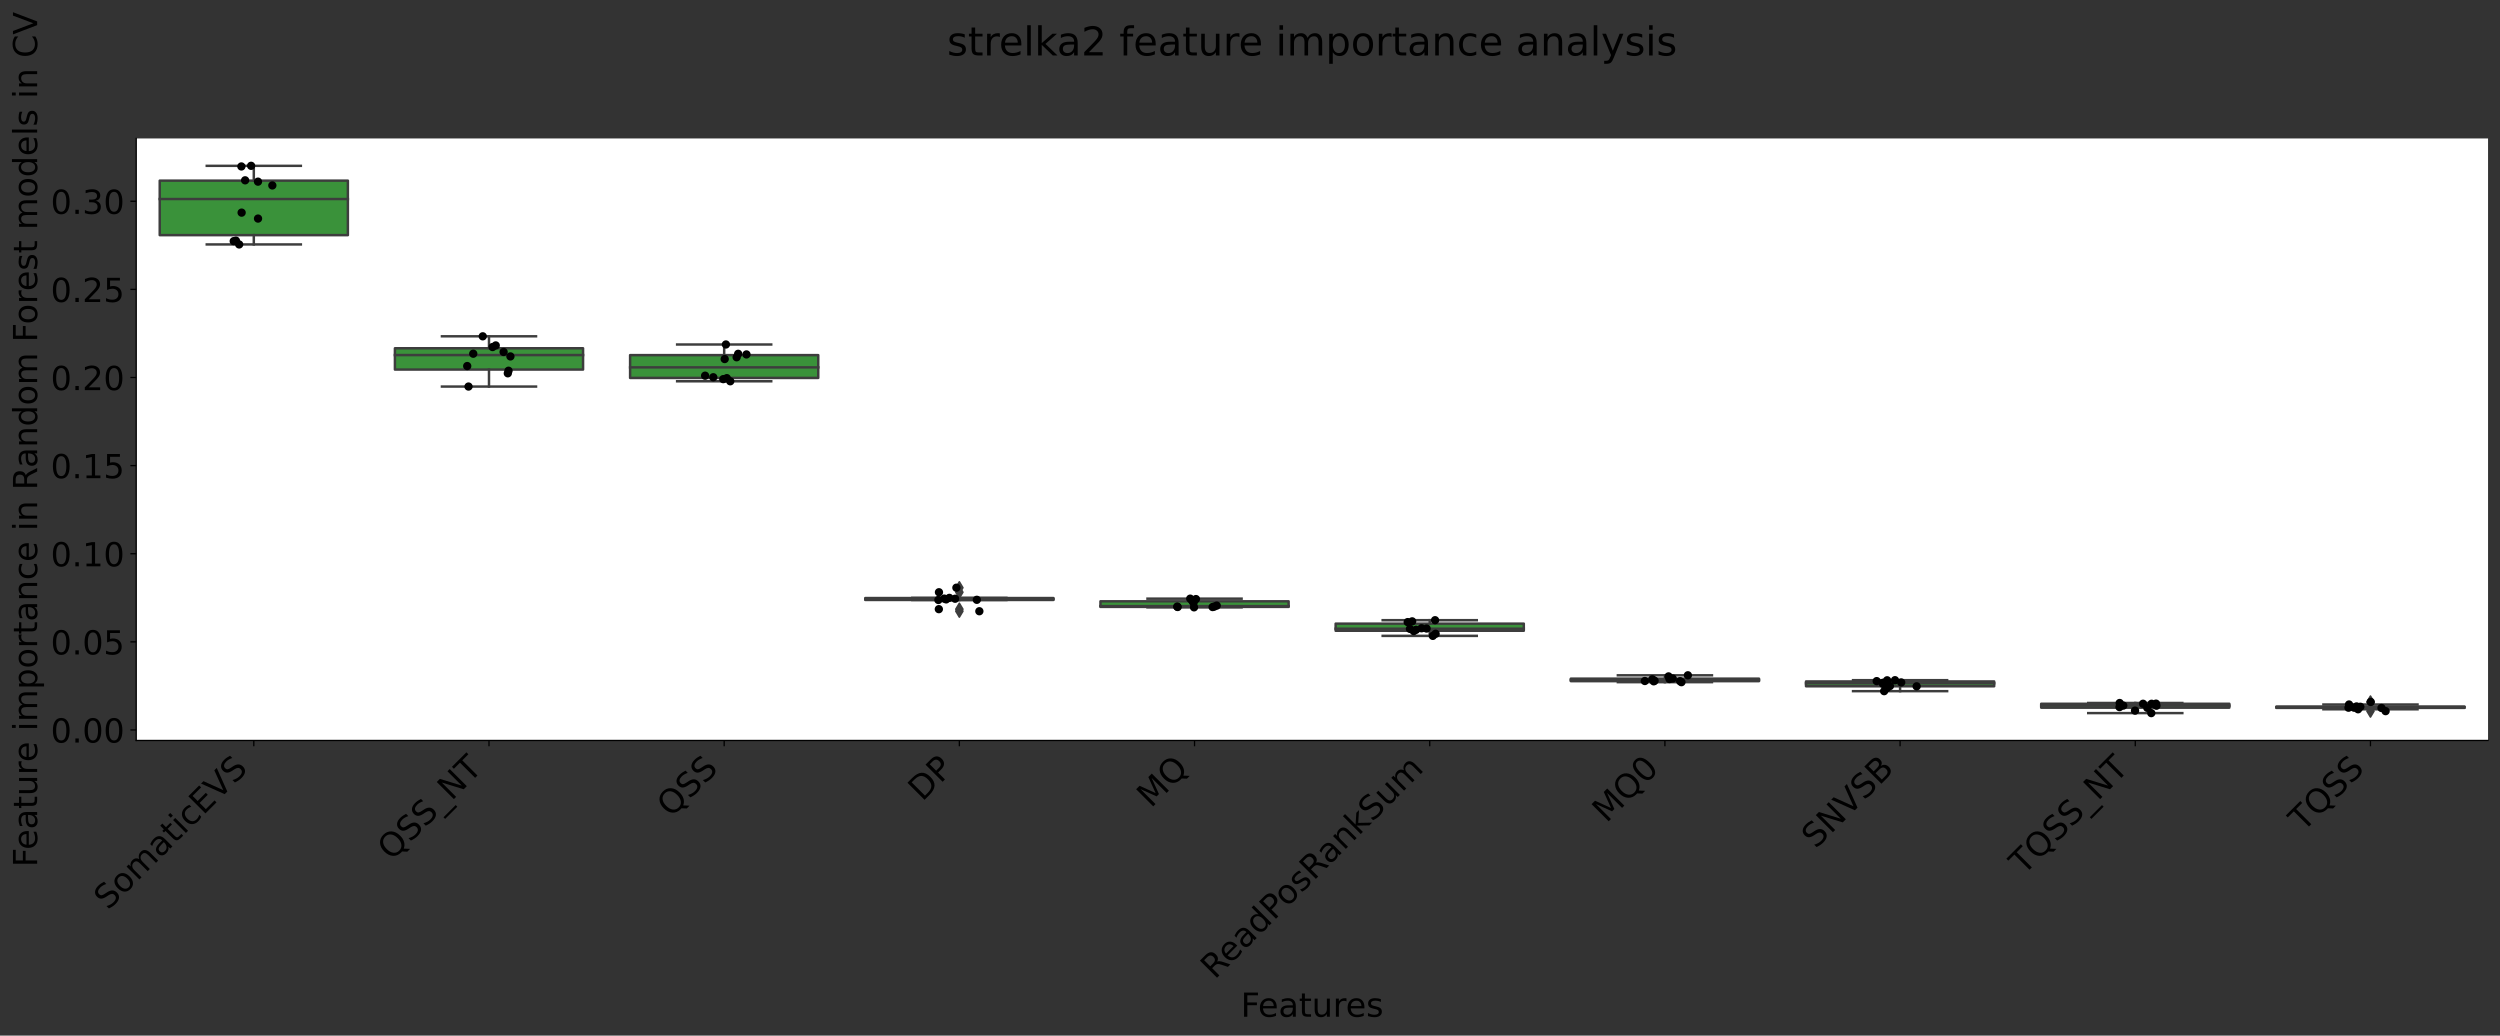 <?xml version="1.0" encoding="utf-8" standalone="no"?>
<!DOCTYPE svg PUBLIC "-//W3C//DTD SVG 1.1//EN"
  "http://www.w3.org/Graphics/SVG/1.1/DTD/svg11.dtd">
<!-- Created with matplotlib (https://matplotlib.org/) -->
<svg height="624.095pt" version="1.1" viewBox="0 0 1506.588 624.095" width="1506.588pt" xmlns="http://www.w3.org/2000/svg" xmlns:xlink="http://www.w3.org/1999/xlink">
 <rect x="0" y="0" width="1506.588" height="624.095" fill="#333333" stroke="none"/>
 <defs>
  <style type="text/css">*{stroke-linecap:butt;stroke-linejoin:round;}</style>
 </defs>
 <g id="figure_1">
  <g id="patch_1">
   <path d="M 0 624.095 
L 1506.588 624.095 
L 1506.588 0 
L 0 0 
z
" style="fill:none;"/>
  </g>
  <g id="axes_1">
   <g id="patch_2">
    <path d="M 82.088 446.238 
L 1499.388 446.238 
L 1499.388 83.438 
L 82.088 83.438 
z
" style="fill:#ffffff;"/>
   </g>
   <g id="patch_3">
    <path clip-path="url(#p04a1be89e4)" d="M 96.26 141.704 
L 209.644 141.704 
L 209.644 108.866 
L 96.26 108.866 
L 96.26 141.704 
z
" style="fill:#3a923a;stroke:#3d3d3d;stroke-linejoin:miter;stroke-width:1.5;"/>
   </g>
   <g id="patch_4">
    <path clip-path="url(#p04a1be89e4)" d="M 237.99 222.714 
L 351.375 222.714 
L 351.375 209.881 
L 237.99 209.881 
L 237.99 222.714 
z
" style="fill:#3a923a;stroke:#3d3d3d;stroke-linejoin:miter;stroke-width:1.5;"/>
   </g>
   <g id="patch_5">
    <path clip-path="url(#p04a1be89e4)" d="M 379.721 227.751 
L 493.104 227.751 
L 493.104 214.018 
L 379.721 214.018 
L 379.721 227.751 
z
" style="fill:#3a923a;stroke:#3d3d3d;stroke-linejoin:miter;stroke-width:1.5;"/>
   </g>
   <g id="patch_6">
    <path clip-path="url(#p04a1be89e4)" d="M 521.451 361.547 
L 634.835 361.547 
L 634.835 360.41 
L 521.451 360.41 
L 521.451 361.547 
z
" style="fill:#3a923a;stroke:#3d3d3d;stroke-linejoin:miter;stroke-width:1.5;"/>
   </g>
   <g id="patch_7">
    <path clip-path="url(#p04a1be89e4)" d="M 663.181 365.741 
L 776.564 365.741 
L 776.564 362.356 
L 663.181 362.356 
L 663.181 365.741 
z
" style="fill:#3a923a;stroke:#3d3d3d;stroke-linejoin:miter;stroke-width:1.5;"/>
   </g>
   <g id="patch_8">
    <path clip-path="url(#p04a1be89e4)" d="M 804.91 380.119 
L 918.294 380.119 
L 918.294 375.825 
L 804.91 375.825 
L 804.91 380.119 
z
" style="fill:#3a923a;stroke:#3d3d3d;stroke-linejoin:miter;stroke-width:1.5;"/>
   </g>
   <g id="patch_9">
    <path clip-path="url(#p04a1be89e4)" d="M 946.64 410.477 
L 1060.024 410.477 
L 1060.024 408.982 
L 946.64 408.982 
L 946.64 410.477 
z
" style="fill:#3a923a;stroke:#3d3d3d;stroke-linejoin:miter;stroke-width:1.5;"/>
   </g>
   <g id="patch_10">
    <path clip-path="url(#p04a1be89e4)" d="M 1088.37 413.561 
L 1201.755 413.561 
L 1201.755 410.664 
L 1088.37 410.664 
L 1088.37 413.561 
z
" style="fill:#3a923a;stroke:#3d3d3d;stroke-linejoin:miter;stroke-width:1.5;"/>
   </g>
   <g id="patch_11">
    <path clip-path="url(#p04a1be89e4)" d="M 1230.101 426.459 
L 1343.485 426.459 
L 1343.485 424.113 
L 1230.101 424.113 
L 1230.101 426.459 
z
" style="fill:#3a923a;stroke:#3d3d3d;stroke-linejoin:miter;stroke-width:1.5;"/>
   </g>
   <g id="patch_12">
    <path clip-path="url(#p04a1be89e4)" d="M 1371.831 426.606 
L 1485.215 426.606 
L 1485.215 425.776 
L 1371.831 425.776 
L 1371.831 426.606 
z
" style="fill:#3a923a;stroke:#3d3d3d;stroke-linejoin:miter;stroke-width:1.5;"/>
   </g>
   <g id="matplotlib.axis_1">
    <g id="xtick_1">
     <g id="line2d_1">
      <defs>
       <path d="M 0 0 
L 0 3.5 
" id="m041218d82f" style="stroke:#000000;stroke-width:0.8;"/>
      </defs>
      <g>
       <use style="stroke:#000000;stroke-width:0.8;" x="152.952" xlink:href="#m041218d82f" y="446.238"/>
      </g>
     </g>
     <g id="text_1">
      <!-- SomaticEVS -->
      <g transform="translate(65.101 548.894)rotate(-45)scale(0.2 -0.2)">
       <defs>
        <path d="M 53.516 70.516 
L 53.516 60.891 
Q 47.906 63.578 42.922 64.891 
Q 37.938 66.219 33.297 66.219 
Q 25.25 66.219 20.875 63.094 
Q 16.5 59.969 16.5 54.203 
Q 16.5 49.359 19.406 46.891 
Q 22.312 44.438 30.422 42.922 
L 36.375 41.703 
Q 47.406 39.594 52.656 34.297 
Q 57.906 29 57.906 20.125 
Q 57.906 9.516 50.797 4.047 
Q 43.703 -1.422 29.984 -1.422 
Q 24.812 -1.422 18.969 -0.25 
Q 13.141 0.922 6.891 3.219 
L 6.891 13.375 
Q 12.891 10.016 18.656 8.297 
Q 24.422 6.594 29.984 6.594 
Q 38.422 6.594 43.016 9.906 
Q 47.609 13.234 47.609 19.391 
Q 47.609 24.75 44.312 27.781 
Q 41.016 30.812 33.5 32.328 
L 27.484 33.5 
Q 16.453 35.688 11.516 40.375 
Q 6.594 45.062 6.594 53.422 
Q 6.594 63.094 13.406 68.656 
Q 20.219 74.219 32.172 74.219 
Q 37.312 74.219 42.625 73.281 
Q 47.953 72.359 53.516 70.516 
z
" id="DejaVuSans-83"/>
        <path d="M 30.609 48.391 
Q 23.391 48.391 19.188 42.75 
Q 14.984 37.109 14.984 27.297 
Q 14.984 17.484 19.156 11.844 
Q 23.344 6.203 30.609 6.203 
Q 37.797 6.203 41.984 11.859 
Q 46.188 17.531 46.188 27.297 
Q 46.188 37.016 41.984 42.703 
Q 37.797 48.391 30.609 48.391 
z
M 30.609 56 
Q 42.328 56 49.016 48.375 
Q 55.719 40.766 55.719 27.297 
Q 55.719 13.875 49.016 6.219 
Q 42.328 -1.422 30.609 -1.422 
Q 18.844 -1.422 12.172 6.219 
Q 5.516 13.875 5.516 27.297 
Q 5.516 40.766 12.172 48.375 
Q 18.844 56 30.609 56 
z
" id="DejaVuSans-111"/>
        <path d="M 52 44.188 
Q 55.375 50.25 60.062 53.125 
Q 64.75 56 71.094 56 
Q 79.641 56 84.281 50.016 
Q 88.922 44.047 88.922 33.016 
L 88.922 0 
L 79.891 0 
L 79.891 32.719 
Q 79.891 40.578 77.094 44.375 
Q 74.312 48.188 68.609 48.188 
Q 61.625 48.188 57.562 43.547 
Q 53.516 38.922 53.516 30.906 
L 53.516 0 
L 44.484 0 
L 44.484 32.719 
Q 44.484 40.625 41.703 44.406 
Q 38.922 48.188 33.109 48.188 
Q 26.219 48.188 22.156 43.531 
Q 18.109 38.875 18.109 30.906 
L 18.109 0 
L 9.078 0 
L 9.078 54.688 
L 18.109 54.688 
L 18.109 46.188 
Q 21.188 51.219 25.484 53.609 
Q 29.781 56 35.688 56 
Q 41.656 56 45.828 52.969 
Q 50 49.953 52 44.188 
z
" id="DejaVuSans-109"/>
        <path d="M 34.281 27.484 
Q 23.391 27.484 19.188 25 
Q 14.984 22.516 14.984 16.5 
Q 14.984 11.719 18.141 8.906 
Q 21.297 6.109 26.703 6.109 
Q 34.188 6.109 38.703 11.406 
Q 43.219 16.703 43.219 25.484 
L 43.219 27.484 
z
M 52.203 31.203 
L 52.203 0 
L 43.219 0 
L 43.219 8.297 
Q 40.141 3.328 35.547 0.953 
Q 30.953 -1.422 24.312 -1.422 
Q 15.922 -1.422 10.953 3.297 
Q 6 8.016 6 15.922 
Q 6 25.141 12.172 29.828 
Q 18.359 34.516 30.609 34.516 
L 43.219 34.516 
L 43.219 35.406 
Q 43.219 41.609 39.141 45 
Q 35.062 48.391 27.688 48.391 
Q 23 48.391 18.547 47.266 
Q 14.109 46.141 10.016 43.891 
L 10.016 52.203 
Q 14.938 54.109 19.578 55.047 
Q 24.219 56 28.609 56 
Q 40.484 56 46.344 49.844 
Q 52.203 43.703 52.203 31.203 
z
" id="DejaVuSans-97"/>
        <path d="M 18.312 70.219 
L 18.312 54.688 
L 36.812 54.688 
L 36.812 47.703 
L 18.312 47.703 
L 18.312 18.016 
Q 18.312 11.328 20.141 9.422 
Q 21.969 7.516 27.594 7.516 
L 36.812 7.516 
L 36.812 0 
L 27.594 0 
Q 17.188 0 13.234 3.875 
Q 9.281 7.766 9.281 18.016 
L 9.281 47.703 
L 2.688 47.703 
L 2.688 54.688 
L 9.281 54.688 
L 9.281 70.219 
z
" id="DejaVuSans-116"/>
        <path d="M 9.422 54.688 
L 18.406 54.688 
L 18.406 0 
L 9.422 0 
z
M 9.422 75.984 
L 18.406 75.984 
L 18.406 64.594 
L 9.422 64.594 
z
" id="DejaVuSans-105"/>
        <path d="M 48.781 52.594 
L 48.781 44.188 
Q 44.969 46.297 41.141 47.344 
Q 37.312 48.391 33.406 48.391 
Q 24.656 48.391 19.812 42.844 
Q 14.984 37.312 14.984 27.297 
Q 14.984 17.281 19.812 11.734 
Q 24.656 6.203 33.406 6.203 
Q 37.312 6.203 41.141 7.25 
Q 44.969 8.297 48.781 10.406 
L 48.781 2.094 
Q 45.016 0.344 40.984 -0.531 
Q 36.969 -1.422 32.422 -1.422 
Q 20.062 -1.422 12.781 6.344 
Q 5.516 14.109 5.516 27.297 
Q 5.516 40.672 12.859 48.328 
Q 20.219 56 33.016 56 
Q 37.156 56 41.109 55.141 
Q 45.062 54.297 48.781 52.594 
z
" id="DejaVuSans-99"/>
        <path d="M 9.812 72.906 
L 55.906 72.906 
L 55.906 64.594 
L 19.672 64.594 
L 19.672 43.016 
L 54.391 43.016 
L 54.391 34.719 
L 19.672 34.719 
L 19.672 8.297 
L 56.781 8.297 
L 56.781 0 
L 9.812 0 
z
" id="DejaVuSans-69"/>
        <path d="M 28.609 0 
L 0.781 72.906 
L 11.078 72.906 
L 34.188 11.531 
L 57.328 72.906 
L 67.578 72.906 
L 39.797 0 
z
" id="DejaVuSans-86"/>
       </defs>
       <use xlink:href="#DejaVuSans-83"/>
       <use x="63.477" xlink:href="#DejaVuSans-111"/>
       <use x="124.658" xlink:href="#DejaVuSans-109"/>
       <use x="222.07" xlink:href="#DejaVuSans-97"/>
       <use x="283.35" xlink:href="#DejaVuSans-116"/>
       <use x="322.559" xlink:href="#DejaVuSans-105"/>
       <use x="350.342" xlink:href="#DejaVuSans-99"/>
       <use x="405.322" xlink:href="#DejaVuSans-69"/>
       <use x="468.506" xlink:href="#DejaVuSans-86"/>
       <use x="536.914" xlink:href="#DejaVuSans-83"/>
      </g>
     </g>
    </g>
    <g id="xtick_2">
     <g id="line2d_2">
      <g>
       <use style="stroke:#000000;stroke-width:0.8;" x="294.683" xlink:href="#m041218d82f" y="446.238"/>
      </g>
     </g>
     <g id="text_2">
      <!-- QSS_NT -->
      <g transform="translate(235.971 519.111)rotate(-45)scale(0.2 -0.2)">
       <defs>
        <path d="M 39.406 66.219 
Q 28.656 66.219 22.328 58.203 
Q 16.016 50.203 16.016 36.375 
Q 16.016 22.609 22.328 14.594 
Q 28.656 6.594 39.406 6.594 
Q 50.141 6.594 56.422 14.594 
Q 62.703 22.609 62.703 36.375 
Q 62.703 50.203 56.422 58.203 
Q 50.141 66.219 39.406 66.219 
z
M 53.219 1.312 
L 66.219 -12.891 
L 54.297 -12.891 
L 43.5 -1.219 
Q 41.891 -1.312 41.031 -1.359 
Q 40.188 -1.422 39.406 -1.422 
Q 24.031 -1.422 14.812 8.859 
Q 5.609 19.141 5.609 36.375 
Q 5.609 53.656 14.812 63.938 
Q 24.031 74.219 39.406 74.219 
Q 54.734 74.219 63.906 63.938 
Q 73.094 53.656 73.094 36.375 
Q 73.094 23.688 67.984 14.641 
Q 62.891 5.609 53.219 1.312 
z
" id="DejaVuSans-81"/>
        <path d="M 50.984 -16.609 
L 50.984 -23.578 
L -0.984 -23.578 
L -0.984 -16.609 
z
" id="DejaVuSans-95"/>
        <path d="M 9.812 72.906 
L 23.094 72.906 
L 55.422 11.922 
L 55.422 72.906 
L 64.984 72.906 
L 64.984 0 
L 51.703 0 
L 19.391 60.984 
L 19.391 0 
L 9.812 0 
z
" id="DejaVuSans-78"/>
        <path d="M -0.297 72.906 
L 61.375 72.906 
L 61.375 64.594 
L 35.5 64.594 
L 35.5 0 
L 25.594 0 
L 25.594 64.594 
L -0.297 64.594 
z
" id="DejaVuSans-84"/>
       </defs>
       <use xlink:href="#DejaVuSans-81"/>
       <use x="78.711" xlink:href="#DejaVuSans-83"/>
       <use x="142.188" xlink:href="#DejaVuSans-83"/>
       <use x="205.664" xlink:href="#DejaVuSans-95"/>
       <use x="255.664" xlink:href="#DejaVuSans-78"/>
       <use x="330.469" xlink:href="#DejaVuSans-84"/>
      </g>
     </g>
    </g>
    <g id="xtick_3">
     <g id="line2d_3">
      <g>
       <use style="stroke:#000000;stroke-width:0.8;" x="436.413" xlink:href="#m041218d82f" y="446.238"/>
      </g>
     </g>
     <g id="text_3">
      <!-- QSS -->
      <g transform="translate(404.383 493.072)rotate(-45)scale(0.2 -0.2)">
       <use xlink:href="#DejaVuSans-81"/>
       <use x="78.711" xlink:href="#DejaVuSans-83"/>
       <use x="142.188" xlink:href="#DejaVuSans-83"/>
      </g>
     </g>
    </g>
    <g id="xtick_4">
     <g id="line2d_4">
      <g>
       <use style="stroke:#000000;stroke-width:0.8;" x="578.143" xlink:href="#m041218d82f" y="446.238"/>
      </g>
     </g>
     <g id="text_4">
      <!-- DP -->
      <g transform="translate(555.785 483.4)rotate(-45)scale(0.2 -0.2)">
       <defs>
        <path d="M 19.672 64.797 
L 19.672 8.109 
L 31.594 8.109 
Q 46.688 8.109 53.688 14.938 
Q 60.688 21.781 60.688 36.531 
Q 60.688 51.172 53.688 57.984 
Q 46.688 64.797 31.594 64.797 
z
M 9.812 72.906 
L 30.078 72.906 
Q 51.266 72.906 61.172 64.094 
Q 71.094 55.281 71.094 36.531 
Q 71.094 17.672 61.125 8.828 
Q 51.172 0 30.078 0 
L 9.812 0 
z
" id="DejaVuSans-68"/>
        <path d="M 19.672 64.797 
L 19.672 37.406 
L 32.078 37.406 
Q 38.969 37.406 42.719 40.969 
Q 46.484 44.531 46.484 51.125 
Q 46.484 57.672 42.719 61.234 
Q 38.969 64.797 32.078 64.797 
z
M 9.812 72.906 
L 32.078 72.906 
Q 44.344 72.906 50.609 67.359 
Q 56.891 61.812 56.891 51.125 
Q 56.891 40.328 50.609 34.812 
Q 44.344 29.297 32.078 29.297 
L 19.672 29.297 
L 19.672 0 
L 9.812 0 
z
" id="DejaVuSans-80"/>
       </defs>
       <use xlink:href="#DejaVuSans-68"/>
       <use x="77.002" xlink:href="#DejaVuSans-80"/>
      </g>
     </g>
    </g>
    <g id="xtick_5">
     <g id="line2d_5">
      <g>
       <use style="stroke:#000000;stroke-width:0.8;" x="719.872" xlink:href="#m041218d82f" y="446.238"/>
      </g>
     </g>
     <g id="text_5">
      <!-- MQ -->
      <g transform="translate(693.597 487.318)rotate(-45)scale(0.2 -0.2)">
       <defs>
        <path d="M 9.812 72.906 
L 24.516 72.906 
L 43.109 23.297 
L 61.812 72.906 
L 76.516 72.906 
L 76.516 0 
L 66.891 0 
L 66.891 64.016 
L 48.094 14.016 
L 38.188 14.016 
L 19.391 64.016 
L 19.391 0 
L 9.812 0 
z
" id="DejaVuSans-77"/>
       </defs>
       <use xlink:href="#DejaVuSans-77"/>
       <use x="86.279" xlink:href="#DejaVuSans-81"/>
      </g>
     </g>
    </g>
    <g id="xtick_6">
     <g id="line2d_6">
      <g>
       <use style="stroke:#000000;stroke-width:0.8;" x="861.602" xlink:href="#m041218d82f" y="446.238"/>
      </g>
     </g>
     <g id="text_6">
      <!-- ReadPosRankSum -->
      <g transform="translate(732.047 590.597)rotate(-45)scale(0.2 -0.2)">
       <defs>
        <path d="M 44.391 34.188 
Q 47.562 33.109 50.562 29.594 
Q 53.562 26.078 56.594 19.922 
L 66.609 0 
L 56 0 
L 46.688 18.703 
Q 43.062 26.031 39.672 28.422 
Q 36.281 30.812 30.422 30.812 
L 19.672 30.812 
L 19.672 0 
L 9.812 0 
L 9.812 72.906 
L 32.078 72.906 
Q 44.578 72.906 50.734 67.672 
Q 56.891 62.453 56.891 51.906 
Q 56.891 45.016 53.688 40.469 
Q 50.484 35.938 44.391 34.188 
z
M 19.672 64.797 
L 19.672 38.922 
L 32.078 38.922 
Q 39.203 38.922 42.844 42.219 
Q 46.484 45.516 46.484 51.906 
Q 46.484 58.297 42.844 61.547 
Q 39.203 64.797 32.078 64.797 
z
" id="DejaVuSans-82"/>
        <path d="M 56.203 29.594 
L 56.203 25.203 
L 14.891 25.203 
Q 15.484 15.922 20.484 11.062 
Q 25.484 6.203 34.422 6.203 
Q 39.594 6.203 44.453 7.469 
Q 49.312 8.734 54.109 11.281 
L 54.109 2.781 
Q 49.266 0.734 44.188 -0.344 
Q 39.109 -1.422 33.891 -1.422 
Q 20.797 -1.422 13.156 6.188 
Q 5.516 13.812 5.516 26.812 
Q 5.516 40.234 12.766 48.109 
Q 20.016 56 32.328 56 
Q 43.359 56 49.781 48.891 
Q 56.203 41.797 56.203 29.594 
z
M 47.219 32.234 
Q 47.125 39.594 43.094 43.984 
Q 39.062 48.391 32.422 48.391 
Q 24.906 48.391 20.391 44.141 
Q 15.875 39.891 15.188 32.172 
z
" id="DejaVuSans-101"/>
        <path d="M 45.406 46.391 
L 45.406 75.984 
L 54.391 75.984 
L 54.391 0 
L 45.406 0 
L 45.406 8.203 
Q 42.578 3.328 38.25 0.953 
Q 33.938 -1.422 27.875 -1.422 
Q 17.969 -1.422 11.734 6.484 
Q 5.516 14.406 5.516 27.297 
Q 5.516 40.188 11.734 48.094 
Q 17.969 56 27.875 56 
Q 33.938 56 38.25 53.625 
Q 42.578 51.266 45.406 46.391 
z
M 14.797 27.297 
Q 14.797 17.391 18.875 11.75 
Q 22.953 6.109 30.078 6.109 
Q 37.203 6.109 41.297 11.75 
Q 45.406 17.391 45.406 27.297 
Q 45.406 37.203 41.297 42.844 
Q 37.203 48.484 30.078 48.484 
Q 22.953 48.484 18.875 42.844 
Q 14.797 37.203 14.797 27.297 
z
" id="DejaVuSans-100"/>
        <path d="M 44.281 53.078 
L 44.281 44.578 
Q 40.484 46.531 36.375 47.5 
Q 32.281 48.484 27.875 48.484 
Q 21.188 48.484 17.844 46.438 
Q 14.5 44.391 14.5 40.281 
Q 14.5 37.156 16.891 35.375 
Q 19.281 33.594 26.516 31.984 
L 29.594 31.297 
Q 39.156 29.25 43.188 25.516 
Q 47.219 21.781 47.219 15.094 
Q 47.219 7.469 41.188 3.016 
Q 35.156 -1.422 24.609 -1.422 
Q 20.219 -1.422 15.453 -0.562 
Q 10.688 0.297 5.422 2 
L 5.422 11.281 
Q 10.406 8.688 15.234 7.391 
Q 20.062 6.109 24.812 6.109 
Q 31.156 6.109 34.562 8.281 
Q 37.984 10.453 37.984 14.406 
Q 37.984 18.062 35.516 20.016 
Q 33.062 21.969 24.703 23.781 
L 21.578 24.516 
Q 13.234 26.266 9.516 29.906 
Q 5.812 33.547 5.812 39.891 
Q 5.812 47.609 11.281 51.797 
Q 16.75 56 26.812 56 
Q 31.781 56 36.172 55.266 
Q 40.578 54.547 44.281 53.078 
z
" id="DejaVuSans-115"/>
        <path d="M 54.891 33.016 
L 54.891 0 
L 45.906 0 
L 45.906 32.719 
Q 45.906 40.484 42.875 44.328 
Q 39.844 48.188 33.797 48.188 
Q 26.516 48.188 22.312 43.547 
Q 18.109 38.922 18.109 30.906 
L 18.109 0 
L 9.078 0 
L 9.078 54.688 
L 18.109 54.688 
L 18.109 46.188 
Q 21.344 51.125 25.703 53.562 
Q 30.078 56 35.797 56 
Q 45.219 56 50.047 50.172 
Q 54.891 44.344 54.891 33.016 
z
" id="DejaVuSans-110"/>
        <path d="M 9.078 75.984 
L 18.109 75.984 
L 18.109 31.109 
L 44.922 54.688 
L 56.391 54.688 
L 27.391 29.109 
L 57.625 0 
L 45.906 0 
L 18.109 26.703 
L 18.109 0 
L 9.078 0 
z
" id="DejaVuSans-107"/>
        <path d="M 8.5 21.578 
L 8.5 54.688 
L 17.484 54.688 
L 17.484 21.922 
Q 17.484 14.156 20.5 10.266 
Q 23.531 6.391 29.594 6.391 
Q 36.859 6.391 41.078 11.031 
Q 45.312 15.672 45.312 23.688 
L 45.312 54.688 
L 54.297 54.688 
L 54.297 0 
L 45.312 0 
L 45.312 8.406 
Q 42.047 3.422 37.719 1 
Q 33.406 -1.422 27.688 -1.422 
Q 18.266 -1.422 13.375 4.438 
Q 8.5 10.297 8.5 21.578 
z
M 31.109 56 
z
" id="DejaVuSans-117"/>
       </defs>
       <use xlink:href="#DejaVuSans-82"/>
       <use x="64.982" xlink:href="#DejaVuSans-101"/>
       <use x="126.506" xlink:href="#DejaVuSans-97"/>
       <use x="187.785" xlink:href="#DejaVuSans-100"/>
       <use x="251.262" xlink:href="#DejaVuSans-80"/>
       <use x="307.939" xlink:href="#DejaVuSans-111"/>
       <use x="369.121" xlink:href="#DejaVuSans-115"/>
       <use x="421.221" xlink:href="#DejaVuSans-82"/>
       <use x="488.453" xlink:href="#DejaVuSans-97"/>
       <use x="549.732" xlink:href="#DejaVuSans-110"/>
       <use x="613.111" xlink:href="#DejaVuSans-107"/>
       <use x="671.021" xlink:href="#DejaVuSans-83"/>
       <use x="734.498" xlink:href="#DejaVuSans-117"/>
       <use x="797.877" xlink:href="#DejaVuSans-109"/>
      </g>
     </g>
    </g>
    <g id="xtick_7">
     <g id="line2d_7">
      <g>
       <use style="stroke:#000000;stroke-width:0.8;" x="1003.332" xlink:href="#m041218d82f" y="446.238"/>
      </g>
     </g>
     <g id="text_7">
      <!-- MQ0 -->
      <g transform="translate(968.059 496.316)rotate(-45)scale(0.2 -0.2)">
       <defs>
        <path d="M 31.781 66.406 
Q 24.172 66.406 20.328 58.906 
Q 16.5 51.422 16.5 36.375 
Q 16.5 21.391 20.328 13.891 
Q 24.172 6.391 31.781 6.391 
Q 39.453 6.391 43.281 13.891 
Q 47.125 21.391 47.125 36.375 
Q 47.125 51.422 43.281 58.906 
Q 39.453 66.406 31.781 66.406 
z
M 31.781 74.219 
Q 44.047 74.219 50.516 64.516 
Q 56.984 54.828 56.984 36.375 
Q 56.984 17.969 50.516 8.266 
Q 44.047 -1.422 31.781 -1.422 
Q 19.531 -1.422 13.062 8.266 
Q 6.594 17.969 6.594 36.375 
Q 6.594 54.828 13.062 64.516 
Q 19.531 74.219 31.781 74.219 
z
" id="DejaVuSans-48"/>
       </defs>
       <use xlink:href="#DejaVuSans-77"/>
       <use x="86.279" xlink:href="#DejaVuSans-81"/>
       <use x="164.99" xlink:href="#DejaVuSans-48"/>
      </g>
     </g>
    </g>
    <g id="xtick_8">
     <g id="line2d_8">
      <g>
       <use style="stroke:#000000;stroke-width:0.8;" x="1145.062" xlink:href="#m041218d82f" y="446.238"/>
      </g>
     </g>
     <g id="text_8">
      <!-- SNVSB -->
      <g transform="translate(1094.208 511.896)rotate(-45)scale(0.2 -0.2)">
       <defs>
        <path d="M 19.672 34.812 
L 19.672 8.109 
L 35.5 8.109 
Q 43.453 8.109 47.281 11.406 
Q 51.125 14.703 51.125 21.484 
Q 51.125 28.328 47.281 31.562 
Q 43.453 34.812 35.5 34.812 
z
M 19.672 64.797 
L 19.672 42.828 
L 34.281 42.828 
Q 41.5 42.828 45.031 45.531 
Q 48.578 48.25 48.578 53.812 
Q 48.578 59.328 45.031 62.062 
Q 41.5 64.797 34.281 64.797 
z
M 9.812 72.906 
L 35.016 72.906 
Q 46.297 72.906 52.391 68.219 
Q 58.5 63.531 58.5 54.891 
Q 58.5 48.188 55.375 44.234 
Q 52.25 40.281 46.188 39.312 
Q 53.469 37.75 57.5 32.781 
Q 61.531 27.828 61.531 20.406 
Q 61.531 10.641 54.891 5.312 
Q 48.25 0 35.984 0 
L 9.812 0 
z
" id="DejaVuSans-66"/>
       </defs>
       <use xlink:href="#DejaVuSans-83"/>
       <use x="63.477" xlink:href="#DejaVuSans-78"/>
       <use x="138.281" xlink:href="#DejaVuSans-86"/>
       <use x="206.689" xlink:href="#DejaVuSans-83"/>
       <use x="270.166" xlink:href="#DejaVuSans-66"/>
      </g>
     </g>
    </g>
    <g id="xtick_9">
     <g id="line2d_9">
      <g>
       <use style="stroke:#000000;stroke-width:0.8;" x="1286.793" xlink:href="#m041218d82f" y="446.238"/>
      </g>
     </g>
     <g id="text_9">
      <!-- TQSS_NT -->
      <g transform="translate(1219.443 527.749)rotate(-45)scale(0.2 -0.2)">
       <use xlink:href="#DejaVuSans-84"/>
       <use x="61.084" xlink:href="#DejaVuSans-81"/>
       <use x="139.795" xlink:href="#DejaVuSans-83"/>
       <use x="203.271" xlink:href="#DejaVuSans-83"/>
       <use x="266.748" xlink:href="#DejaVuSans-95"/>
       <use x="316.748" xlink:href="#DejaVuSans-78"/>
       <use x="391.553" xlink:href="#DejaVuSans-84"/>
      </g>
     </g>
    </g>
    <g id="xtick_10">
     <g id="line2d_10">
      <g>
       <use style="stroke:#000000;stroke-width:0.8;" x="1428.523" xlink:href="#m041218d82f" y="446.238"/>
      </g>
     </g>
     <g id="text_10">
      <!-- TQSS -->
      <g transform="translate(1387.855 501.71)rotate(-45)scale(0.2 -0.2)">
       <use xlink:href="#DejaVuSans-84"/>
       <use x="61.084" xlink:href="#DejaVuSans-81"/>
       <use x="139.795" xlink:href="#DejaVuSans-83"/>
       <use x="203.271" xlink:href="#DejaVuSans-83"/>
      </g>
     </g>
    </g>
    <g id="text_11">
     <!-- Features -->
     <g transform="translate(747.748 612.735)scale(0.2 -0.2)">
      <defs>
       <path d="M 9.812 72.906 
L 51.703 72.906 
L 51.703 64.594 
L 19.672 64.594 
L 19.672 43.109 
L 48.578 43.109 
L 48.578 34.812 
L 19.672 34.812 
L 19.672 0 
L 9.812 0 
z
" id="DejaVuSans-70"/>
       <path d="M 41.109 46.297 
Q 39.594 47.172 37.812 47.578 
Q 36.031 48 33.891 48 
Q 26.266 48 22.188 43.047 
Q 18.109 38.094 18.109 28.812 
L 18.109 0 
L 9.078 0 
L 9.078 54.688 
L 18.109 54.688 
L 18.109 46.188 
Q 20.953 51.172 25.484 53.578 
Q 30.031 56 36.531 56 
Q 37.453 56 38.578 55.875 
Q 39.703 55.766 41.062 55.516 
z
" id="DejaVuSans-114"/>
      </defs>
      <use xlink:href="#DejaVuSans-70"/>
      <use x="52.02" xlink:href="#DejaVuSans-101"/>
      <use x="113.543" xlink:href="#DejaVuSans-97"/>
      <use x="174.822" xlink:href="#DejaVuSans-116"/>
      <use x="214.031" xlink:href="#DejaVuSans-117"/>
      <use x="277.41" xlink:href="#DejaVuSans-114"/>
      <use x="316.273" xlink:href="#DejaVuSans-101"/>
      <use x="377.797" xlink:href="#DejaVuSans-115"/>
     </g>
    </g>
   </g>
   <g id="matplotlib.axis_2">
    <g id="ytick_1">
     <g id="line2d_11">
      <defs>
       <path d="M 0 0 
L -3.5 0 
" id="mf036708c79" style="stroke:#000000;stroke-width:0.8;"/>
      </defs>
      <g>
       <use style="stroke:#000000;stroke-width:0.8;" x="82.088" xlink:href="#mf036708c79" y="439.903"/>
      </g>
     </g>
     <g id="text_12">
      <!-- 0.00 -->
      <g transform="translate(30.556 447.501)scale(0.2 -0.2)">
       <defs>
        <path d="M 10.688 12.406 
L 21 12.406 
L 21 0 
L 10.688 0 
z
" id="DejaVuSans-46"/>
       </defs>
       <use xlink:href="#DejaVuSans-48"/>
       <use x="63.623" xlink:href="#DejaVuSans-46"/>
       <use x="95.41" xlink:href="#DejaVuSans-48"/>
       <use x="159.033" xlink:href="#DejaVuSans-48"/>
      </g>
     </g>
    </g>
    <g id="ytick_2">
     <g id="line2d_12">
      <g>
       <use style="stroke:#000000;stroke-width:0.8;" x="82.088" xlink:href="#mf036708c79" y="386.801"/>
      </g>
     </g>
     <g id="text_13">
      <!-- 0.05 -->
      <g transform="translate(30.556 394.399)scale(0.2 -0.2)">
       <defs>
        <path d="M 10.797 72.906 
L 49.516 72.906 
L 49.516 64.594 
L 19.828 64.594 
L 19.828 46.734 
Q 21.969 47.469 24.109 47.828 
Q 26.266 48.188 28.422 48.188 
Q 40.625 48.188 47.75 41.5 
Q 54.891 34.812 54.891 23.391 
Q 54.891 11.625 47.562 5.094 
Q 40.234 -1.422 26.906 -1.422 
Q 22.312 -1.422 17.547 -0.641 
Q 12.797 0.141 7.719 1.703 
L 7.719 11.625 
Q 12.109 9.234 16.797 8.062 
Q 21.484 6.891 26.703 6.891 
Q 35.156 6.891 40.078 11.328 
Q 45.016 15.766 45.016 23.391 
Q 45.016 31 40.078 35.438 
Q 35.156 39.891 26.703 39.891 
Q 22.75 39.891 18.812 39.016 
Q 14.891 38.141 10.797 36.281 
z
" id="DejaVuSans-53"/>
       </defs>
       <use xlink:href="#DejaVuSans-48"/>
       <use x="63.623" xlink:href="#DejaVuSans-46"/>
       <use x="95.41" xlink:href="#DejaVuSans-48"/>
       <use x="159.033" xlink:href="#DejaVuSans-53"/>
      </g>
     </g>
    </g>
    <g id="ytick_3">
     <g id="line2d_13">
      <g>
       <use style="stroke:#000000;stroke-width:0.8;" x="82.088" xlink:href="#mf036708c79" y="333.698"/>
      </g>
     </g>
     <g id="text_14">
      <!-- 0.10 -->
      <g transform="translate(30.556 341.297)scale(0.2 -0.2)">
       <defs>
        <path d="M 12.406 8.297 
L 28.516 8.297 
L 28.516 63.922 
L 10.984 60.406 
L 10.984 69.391 
L 28.422 72.906 
L 38.281 72.906 
L 38.281 8.297 
L 54.391 8.297 
L 54.391 0 
L 12.406 0 
z
" id="DejaVuSans-49"/>
       </defs>
       <use xlink:href="#DejaVuSans-48"/>
       <use x="63.623" xlink:href="#DejaVuSans-46"/>
       <use x="95.41" xlink:href="#DejaVuSans-49"/>
       <use x="159.033" xlink:href="#DejaVuSans-48"/>
      </g>
     </g>
    </g>
    <g id="ytick_4">
     <g id="line2d_14">
      <g>
       <use style="stroke:#000000;stroke-width:0.8;" x="82.088" xlink:href="#mf036708c79" y="280.596"/>
      </g>
     </g>
     <g id="text_15">
      <!-- 0.15 -->
      <g transform="translate(30.556 288.195)scale(0.2 -0.2)">
       <use xlink:href="#DejaVuSans-48"/>
       <use x="63.623" xlink:href="#DejaVuSans-46"/>
       <use x="95.41" xlink:href="#DejaVuSans-49"/>
       <use x="159.033" xlink:href="#DejaVuSans-53"/>
      </g>
     </g>
    </g>
    <g id="ytick_5">
     <g id="line2d_15">
      <g>
       <use style="stroke:#000000;stroke-width:0.8;" x="82.088" xlink:href="#mf036708c79" y="227.494"/>
      </g>
     </g>
     <g id="text_16">
      <!-- 0.20 -->
      <g transform="translate(30.556 235.092)scale(0.2 -0.2)">
       <defs>
        <path d="M 19.188 8.297 
L 53.609 8.297 
L 53.609 0 
L 7.328 0 
L 7.328 8.297 
Q 12.938 14.109 22.625 23.891 
Q 32.328 33.688 34.812 36.531 
Q 39.547 41.844 41.422 45.531 
Q 43.312 49.219 43.312 52.781 
Q 43.312 58.594 39.234 62.25 
Q 35.156 65.922 28.609 65.922 
Q 23.969 65.922 18.812 64.312 
Q 13.672 62.703 7.812 59.422 
L 7.812 69.391 
Q 13.766 71.781 18.938 73 
Q 24.125 74.219 28.422 74.219 
Q 39.75 74.219 46.484 68.547 
Q 53.219 62.891 53.219 53.422 
Q 53.219 48.922 51.531 44.891 
Q 49.859 40.875 45.406 35.406 
Q 44.188 33.984 37.641 27.219 
Q 31.109 20.453 19.188 8.297 
z
" id="DejaVuSans-50"/>
       </defs>
       <use xlink:href="#DejaVuSans-48"/>
       <use x="63.623" xlink:href="#DejaVuSans-46"/>
       <use x="95.41" xlink:href="#DejaVuSans-50"/>
       <use x="159.033" xlink:href="#DejaVuSans-48"/>
      </g>
     </g>
    </g>
    <g id="ytick_6">
     <g id="line2d_16">
      <g>
       <use style="stroke:#000000;stroke-width:0.8;" x="82.088" xlink:href="#mf036708c79" y="174.392"/>
      </g>
     </g>
     <g id="text_17">
      <!-- 0.25 -->
      <g transform="translate(30.556 181.99)scale(0.2 -0.2)">
       <use xlink:href="#DejaVuSans-48"/>
       <use x="63.623" xlink:href="#DejaVuSans-46"/>
       <use x="95.41" xlink:href="#DejaVuSans-50"/>
       <use x="159.033" xlink:href="#DejaVuSans-53"/>
      </g>
     </g>
    </g>
    <g id="ytick_7">
     <g id="line2d_17">
      <g>
       <use style="stroke:#000000;stroke-width:0.8;" x="82.088" xlink:href="#mf036708c79" y="121.289"/>
      </g>
     </g>
     <g id="text_18">
      <!-- 0.30 -->
      <g transform="translate(30.556 128.888)scale(0.2 -0.2)">
       <defs>
        <path d="M 40.578 39.312 
Q 47.656 37.797 51.625 33 
Q 55.609 28.219 55.609 21.188 
Q 55.609 10.406 48.188 4.484 
Q 40.766 -1.422 27.094 -1.422 
Q 22.516 -1.422 17.656 -0.516 
Q 12.797 0.391 7.625 2.203 
L 7.625 11.719 
Q 11.719 9.328 16.594 8.109 
Q 21.484 6.891 26.812 6.891 
Q 36.078 6.891 40.938 10.547 
Q 45.797 14.203 45.797 21.188 
Q 45.797 27.641 41.281 31.266 
Q 36.766 34.906 28.719 34.906 
L 20.219 34.906 
L 20.219 43.016 
L 29.109 43.016 
Q 36.375 43.016 40.234 45.922 
Q 44.094 48.828 44.094 54.297 
Q 44.094 59.906 40.109 62.906 
Q 36.141 65.922 28.719 65.922 
Q 24.656 65.922 20.016 65.031 
Q 15.375 64.156 9.812 62.312 
L 9.812 71.094 
Q 15.438 72.656 20.344 73.438 
Q 25.25 74.219 29.594 74.219 
Q 40.828 74.219 47.359 69.109 
Q 53.906 64.016 53.906 55.328 
Q 53.906 49.266 50.438 45.094 
Q 46.969 40.922 40.578 39.312 
z
" id="DejaVuSans-51"/>
       </defs>
       <use xlink:href="#DejaVuSans-48"/>
       <use x="63.623" xlink:href="#DejaVuSans-46"/>
       <use x="95.41" xlink:href="#DejaVuSans-51"/>
       <use x="159.033" xlink:href="#DejaVuSans-48"/>
      </g>
     </g>
    </g>
    <g id="text_19">
     <!-- Feature importance in Random Forest models in CV -->
     <g transform="translate(22.397 522.475)rotate(-90)scale(0.2 -0.2)">
      <defs>
       <path id="DejaVuSans-32"/>
       <path d="M 18.109 8.203 
L 18.109 -20.797 
L 9.078 -20.797 
L 9.078 54.688 
L 18.109 54.688 
L 18.109 46.391 
Q 20.953 51.266 25.266 53.625 
Q 29.594 56 35.594 56 
Q 45.562 56 51.781 48.094 
Q 58.016 40.188 58.016 27.297 
Q 58.016 14.406 51.781 6.484 
Q 45.562 -1.422 35.594 -1.422 
Q 29.594 -1.422 25.266 0.953 
Q 20.953 3.328 18.109 8.203 
z
M 48.688 27.297 
Q 48.688 37.203 44.609 42.844 
Q 40.531 48.484 33.406 48.484 
Q 26.266 48.484 22.188 42.844 
Q 18.109 37.203 18.109 27.297 
Q 18.109 17.391 22.188 11.75 
Q 26.266 6.109 33.406 6.109 
Q 40.531 6.109 44.609 11.75 
Q 48.688 17.391 48.688 27.297 
z
" id="DejaVuSans-112"/>
       <path d="M 9.422 75.984 
L 18.406 75.984 
L 18.406 0 
L 9.422 0 
z
" id="DejaVuSans-108"/>
       <path d="M 64.406 67.281 
L 64.406 56.891 
Q 59.422 61.531 53.781 63.812 
Q 48.141 66.109 41.797 66.109 
Q 29.297 66.109 22.656 58.469 
Q 16.016 50.828 16.016 36.375 
Q 16.016 21.969 22.656 14.328 
Q 29.297 6.688 41.797 6.688 
Q 48.141 6.688 53.781 8.984 
Q 59.422 11.281 64.406 15.922 
L 64.406 5.609 
Q 59.234 2.094 53.438 0.328 
Q 47.656 -1.422 41.219 -1.422 
Q 24.656 -1.422 15.125 8.703 
Q 5.609 18.844 5.609 36.375 
Q 5.609 53.953 15.125 64.078 
Q 24.656 74.219 41.219 74.219 
Q 47.75 74.219 53.531 72.484 
Q 59.328 70.75 64.406 67.281 
z
" id="DejaVuSans-67"/>
      </defs>
      <use xlink:href="#DejaVuSans-70"/>
      <use x="52.02" xlink:href="#DejaVuSans-101"/>
      <use x="113.543" xlink:href="#DejaVuSans-97"/>
      <use x="174.822" xlink:href="#DejaVuSans-116"/>
      <use x="214.031" xlink:href="#DejaVuSans-117"/>
      <use x="277.41" xlink:href="#DejaVuSans-114"/>
      <use x="316.273" xlink:href="#DejaVuSans-101"/>
      <use x="377.797" xlink:href="#DejaVuSans-32"/>
      <use x="409.584" xlink:href="#DejaVuSans-105"/>
      <use x="437.367" xlink:href="#DejaVuSans-109"/>
      <use x="534.779" xlink:href="#DejaVuSans-112"/>
      <use x="598.256" xlink:href="#DejaVuSans-111"/>
      <use x="659.438" xlink:href="#DejaVuSans-114"/>
      <use x="700.551" xlink:href="#DejaVuSans-116"/>
      <use x="739.76" xlink:href="#DejaVuSans-97"/>
      <use x="801.039" xlink:href="#DejaVuSans-110"/>
      <use x="864.418" xlink:href="#DejaVuSans-99"/>
      <use x="919.398" xlink:href="#DejaVuSans-101"/>
      <use x="980.922" xlink:href="#DejaVuSans-32"/>
      <use x="1012.709" xlink:href="#DejaVuSans-105"/>
      <use x="1040.492" xlink:href="#DejaVuSans-110"/>
      <use x="1103.871" xlink:href="#DejaVuSans-32"/>
      <use x="1135.658" xlink:href="#DejaVuSans-82"/>
      <use x="1202.891" xlink:href="#DejaVuSans-97"/>
      <use x="1264.17" xlink:href="#DejaVuSans-110"/>
      <use x="1327.549" xlink:href="#DejaVuSans-100"/>
      <use x="1391.025" xlink:href="#DejaVuSans-111"/>
      <use x="1452.207" xlink:href="#DejaVuSans-109"/>
      <use x="1549.619" xlink:href="#DejaVuSans-32"/>
      <use x="1581.406" xlink:href="#DejaVuSans-70"/>
      <use x="1635.301" xlink:href="#DejaVuSans-111"/>
      <use x="1696.482" xlink:href="#DejaVuSans-114"/>
      <use x="1735.346" xlink:href="#DejaVuSans-101"/>
      <use x="1796.869" xlink:href="#DejaVuSans-115"/>
      <use x="1848.969" xlink:href="#DejaVuSans-116"/>
      <use x="1888.178" xlink:href="#DejaVuSans-32"/>
      <use x="1919.965" xlink:href="#DejaVuSans-109"/>
      <use x="2017.377" xlink:href="#DejaVuSans-111"/>
      <use x="2078.559" xlink:href="#DejaVuSans-100"/>
      <use x="2142.035" xlink:href="#DejaVuSans-101"/>
      <use x="2203.559" xlink:href="#DejaVuSans-108"/>
      <use x="2231.342" xlink:href="#DejaVuSans-115"/>
      <use x="2283.441" xlink:href="#DejaVuSans-32"/>
      <use x="2315.229" xlink:href="#DejaVuSans-105"/>
      <use x="2343.012" xlink:href="#DejaVuSans-110"/>
      <use x="2406.391" xlink:href="#DejaVuSans-32"/>
      <use x="2438.178" xlink:href="#DejaVuSans-67"/>
      <use x="2508.002" xlink:href="#DejaVuSans-86"/>
     </g>
    </g>
   </g>
   <g id="line2d_18">
    <path clip-path="url(#p04a1be89e4)" d="M 152.952 141.704 
L 152.952 147.308 
" style="fill:none;stroke:#3d3d3d;stroke-linecap:square;stroke-width:1.5;"/>
   </g>
   <g id="line2d_19">
    <path clip-path="url(#p04a1be89e4)" d="M 152.952 108.866 
L 152.952 99.928 
" style="fill:none;stroke:#3d3d3d;stroke-linecap:square;stroke-width:1.5;"/>
   </g>
   <g id="line2d_20">
    <path clip-path="url(#p04a1be89e4)" d="M 124.606 147.308 
L 181.298 147.308 
" style="fill:none;stroke:#3d3d3d;stroke-linecap:square;stroke-width:1.5;"/>
   </g>
   <g id="line2d_21">
    <path clip-path="url(#p04a1be89e4)" d="M 124.606 99.928 
L 181.298 99.928 
" style="fill:none;stroke:#3d3d3d;stroke-linecap:square;stroke-width:1.5;"/>
   </g>
   <g id="line2d_22"/>
   <g id="line2d_23">
    <path clip-path="url(#p04a1be89e4)" d="M 294.683 222.714 
L 294.683 232.946 
" style="fill:none;stroke:#3d3d3d;stroke-linecap:square;stroke-width:1.5;"/>
   </g>
   <g id="line2d_24">
    <path clip-path="url(#p04a1be89e4)" d="M 294.683 209.881 
L 294.683 202.678 
" style="fill:none;stroke:#3d3d3d;stroke-linecap:square;stroke-width:1.5;"/>
   </g>
   <g id="line2d_25">
    <path clip-path="url(#p04a1be89e4)" d="M 266.337 232.946 
L 323.029 232.946 
" style="fill:none;stroke:#3d3d3d;stroke-linecap:square;stroke-width:1.5;"/>
   </g>
   <g id="line2d_26">
    <path clip-path="url(#p04a1be89e4)" d="M 266.337 202.678 
L 323.029 202.678 
" style="fill:none;stroke:#3d3d3d;stroke-linecap:square;stroke-width:1.5;"/>
   </g>
   <g id="line2d_27"/>
   <g id="line2d_28">
    <path clip-path="url(#p04a1be89e4)" d="M 436.413 227.751 
L 436.413 229.766 
" style="fill:none;stroke:#3d3d3d;stroke-linecap:square;stroke-width:1.5;"/>
   </g>
   <g id="line2d_29">
    <path clip-path="url(#p04a1be89e4)" d="M 436.413 214.018 
L 436.413 207.595 
" style="fill:none;stroke:#3d3d3d;stroke-linecap:square;stroke-width:1.5;"/>
   </g>
   <g id="line2d_30">
    <path clip-path="url(#p04a1be89e4)" d="M 408.067 229.766 
L 464.759 229.766 
" style="fill:none;stroke:#3d3d3d;stroke-linecap:square;stroke-width:1.5;"/>
   </g>
   <g id="line2d_31">
    <path clip-path="url(#p04a1be89e4)" d="M 408.067 207.595 
L 464.759 207.595 
" style="fill:none;stroke:#3d3d3d;stroke-linecap:square;stroke-width:1.5;"/>
   </g>
   <g id="line2d_32"/>
   <g id="line2d_33">
    <path clip-path="url(#p04a1be89e4)" d="M 578.143 361.547 
L 578.143 361.574 
" style="fill:none;stroke:#3d3d3d;stroke-linecap:square;stroke-width:1.5;"/>
   </g>
   <g id="line2d_34">
    <path clip-path="url(#p04a1be89e4)" d="M 578.143 360.41 
L 578.143 360.299 
" style="fill:none;stroke:#3d3d3d;stroke-linecap:square;stroke-width:1.5;"/>
   </g>
   <g id="line2d_35">
    <path clip-path="url(#p04a1be89e4)" d="M 549.797 361.574 
L 606.489 361.574 
" style="fill:none;stroke:#3d3d3d;stroke-linecap:square;stroke-width:1.5;"/>
   </g>
   <g id="line2d_36">
    <path clip-path="url(#p04a1be89e4)" d="M 549.797 360.299 
L 606.489 360.299 
" style="fill:none;stroke:#3d3d3d;stroke-linecap:square;stroke-width:1.5;"/>
   </g>
   <g id="line2d_37">
    <defs>
     <path d="M -0 3.536 
L 2.121 0 
L -0 -3.536 
L -2.121 -0 
z
" id="m59f8280398" style="stroke:#3d3d3d;stroke-linejoin:miter;"/>
    </defs>
    <g clip-path="url(#p04a1be89e4)">
     <use style="fill:#3d3d3d;stroke:#3d3d3d;stroke-linejoin:miter;" x="578.143" xlink:href="#m59f8280398" y="367.098"/>
     <use style="fill:#3d3d3d;stroke:#3d3d3d;stroke-linejoin:miter;" x="578.143" xlink:href="#m59f8280398" y="368.35"/>
     <use style="fill:#3d3d3d;stroke:#3d3d3d;stroke-linejoin:miter;" x="578.143" xlink:href="#m59f8280398" y="354.174"/>
     <use style="fill:#3d3d3d;stroke:#3d3d3d;stroke-linejoin:miter;" x="578.143" xlink:href="#m59f8280398" y="356.908"/>
    </g>
   </g>
   <g id="line2d_38">
    <path clip-path="url(#p04a1be89e4)" d="M 719.872 365.741 
L 719.872 366.001 
" style="fill:none;stroke:#3d3d3d;stroke-linecap:square;stroke-width:1.5;"/>
   </g>
   <g id="line2d_39">
    <path clip-path="url(#p04a1be89e4)" d="M 719.872 362.356 
L 719.872 360.773 
" style="fill:none;stroke:#3d3d3d;stroke-linecap:square;stroke-width:1.5;"/>
   </g>
   <g id="line2d_40">
    <path clip-path="url(#p04a1be89e4)" d="M 691.527 366.001 
L 748.218 366.001 
" style="fill:none;stroke:#3d3d3d;stroke-linecap:square;stroke-width:1.5;"/>
   </g>
   <g id="line2d_41">
    <path clip-path="url(#p04a1be89e4)" d="M 691.527 360.773 
L 748.218 360.773 
" style="fill:none;stroke:#3d3d3d;stroke-linecap:square;stroke-width:1.5;"/>
   </g>
   <g id="line2d_42"/>
   <g id="line2d_43">
    <path clip-path="url(#p04a1be89e4)" d="M 861.602 380.119 
L 861.602 383.199 
" style="fill:none;stroke:#3d3d3d;stroke-linecap:square;stroke-width:1.5;"/>
   </g>
   <g id="line2d_44">
    <path clip-path="url(#p04a1be89e4)" d="M 861.602 375.825 
L 861.602 373.761 
" style="fill:none;stroke:#3d3d3d;stroke-linecap:square;stroke-width:1.5;"/>
   </g>
   <g id="line2d_45">
    <path clip-path="url(#p04a1be89e4)" d="M 833.256 383.199 
L 889.948 383.199 
" style="fill:none;stroke:#3d3d3d;stroke-linecap:square;stroke-width:1.5;"/>
   </g>
   <g id="line2d_46">
    <path clip-path="url(#p04a1be89e4)" d="M 833.256 373.761 
L 889.948 373.761 
" style="fill:none;stroke:#3d3d3d;stroke-linecap:square;stroke-width:1.5;"/>
   </g>
   <g id="line2d_47"/>
   <g id="line2d_48">
    <path clip-path="url(#p04a1be89e4)" d="M 1003.332 410.477 
L 1003.332 411.101 
" style="fill:none;stroke:#3d3d3d;stroke-linecap:square;stroke-width:1.5;"/>
   </g>
   <g id="line2d_49">
    <path clip-path="url(#p04a1be89e4)" d="M 1003.332 408.982 
L 1003.332 406.955 
" style="fill:none;stroke:#3d3d3d;stroke-linecap:square;stroke-width:1.5;"/>
   </g>
   <g id="line2d_50">
    <path clip-path="url(#p04a1be89e4)" d="M 974.986 411.101 
L 1031.678 411.101 
" style="fill:none;stroke:#3d3d3d;stroke-linecap:square;stroke-width:1.5;"/>
   </g>
   <g id="line2d_51">
    <path clip-path="url(#p04a1be89e4)" d="M 974.986 406.955 
L 1031.678 406.955 
" style="fill:none;stroke:#3d3d3d;stroke-linecap:square;stroke-width:1.5;"/>
   </g>
   <g id="line2d_52"/>
   <g id="line2d_53">
    <path clip-path="url(#p04a1be89e4)" d="M 1145.062 413.561 
L 1145.062 416.516 
" style="fill:none;stroke:#3d3d3d;stroke-linecap:square;stroke-width:1.5;"/>
   </g>
   <g id="line2d_54">
    <path clip-path="url(#p04a1be89e4)" d="M 1145.062 410.664 
L 1145.062 409.909 
" style="fill:none;stroke:#3d3d3d;stroke-linecap:square;stroke-width:1.5;"/>
   </g>
   <g id="line2d_55">
    <path clip-path="url(#p04a1be89e4)" d="M 1116.716 416.516 
L 1173.409 416.516 
" style="fill:none;stroke:#3d3d3d;stroke-linecap:square;stroke-width:1.5;"/>
   </g>
   <g id="line2d_56">
    <path clip-path="url(#p04a1be89e4)" d="M 1116.716 409.909 
L 1173.409 409.909 
" style="fill:none;stroke:#3d3d3d;stroke-linecap:square;stroke-width:1.5;"/>
   </g>
   <g id="line2d_57"/>
   <g id="line2d_58">
    <path clip-path="url(#p04a1be89e4)" d="M 1286.793 426.459 
L 1286.793 429.747 
" style="fill:none;stroke:#3d3d3d;stroke-linecap:square;stroke-width:1.5;"/>
   </g>
   <g id="line2d_59">
    <path clip-path="url(#p04a1be89e4)" d="M 1286.793 424.113 
L 1286.793 423.655 
" style="fill:none;stroke:#3d3d3d;stroke-linecap:square;stroke-width:1.5;"/>
   </g>
   <g id="line2d_60">
    <path clip-path="url(#p04a1be89e4)" d="M 1258.447 429.747 
L 1315.139 429.747 
" style="fill:none;stroke:#3d3d3d;stroke-linecap:square;stroke-width:1.5;"/>
   </g>
   <g id="line2d_61">
    <path clip-path="url(#p04a1be89e4)" d="M 1258.447 423.655 
L 1315.139 423.655 
" style="fill:none;stroke:#3d3d3d;stroke-linecap:square;stroke-width:1.5;"/>
   </g>
   <g id="line2d_62"/>
   <g id="line2d_63">
    <path clip-path="url(#p04a1be89e4)" d="M 1428.523 426.606 
L 1428.523 427.433 
" style="fill:none;stroke:#3d3d3d;stroke-linecap:square;stroke-width:1.5;"/>
   </g>
   <g id="line2d_64">
    <path clip-path="url(#p04a1be89e4)" d="M 1428.523 425.776 
L 1428.523 424.556 
" style="fill:none;stroke:#3d3d3d;stroke-linecap:square;stroke-width:1.5;"/>
   </g>
   <g id="line2d_65">
    <path clip-path="url(#p04a1be89e4)" d="M 1400.177 427.433 
L 1456.869 427.433 
" style="fill:none;stroke:#3d3d3d;stroke-linecap:square;stroke-width:1.5;"/>
   </g>
   <g id="line2d_66">
    <path clip-path="url(#p04a1be89e4)" d="M 1400.177 424.556 
L 1456.869 424.556 
" style="fill:none;stroke:#3d3d3d;stroke-linecap:square;stroke-width:1.5;"/>
   </g>
   <g id="line2d_67">
    <g clip-path="url(#p04a1be89e4)">
     <use style="fill:#3d3d3d;stroke:#3d3d3d;stroke-linejoin:miter;" x="1428.523" xlink:href="#m59f8280398" y="428.555"/>
     <use style="fill:#3d3d3d;stroke:#3d3d3d;stroke-linejoin:miter;" x="1428.523" xlink:href="#m59f8280398" y="423.028"/>
    </g>
   </g>
   <g id="line2d_68">
    <path clip-path="url(#p04a1be89e4)" d="M 96.26 119.944 
L 209.644 119.944 
" style="fill:none;stroke:#3d3d3d;stroke-linecap:square;stroke-width:1.5;"/>
   </g>
   <g id="line2d_69">
    <path clip-path="url(#p04a1be89e4)" d="M 237.99 213.973 
L 351.375 213.973 
" style="fill:none;stroke:#3d3d3d;stroke-linecap:square;stroke-width:1.5;"/>
   </g>
   <g id="line2d_70">
    <path clip-path="url(#p04a1be89e4)" d="M 379.721 221.387 
L 493.104 221.387 
" style="fill:none;stroke:#3d3d3d;stroke-linecap:square;stroke-width:1.5;"/>
   </g>
   <g id="line2d_71">
    <path clip-path="url(#p04a1be89e4)" d="M 521.451 361.013 
L 634.835 361.013 
" style="fill:none;stroke:#3d3d3d;stroke-linecap:square;stroke-width:1.5;"/>
   </g>
   <g id="line2d_72">
    <path clip-path="url(#p04a1be89e4)" d="M 663.181 365.25 
L 776.564 365.25 
" style="fill:none;stroke:#3d3d3d;stroke-linecap:square;stroke-width:1.5;"/>
   </g>
   <g id="line2d_73">
    <path clip-path="url(#p04a1be89e4)" d="M 804.91 378.881 
L 918.294 378.881 
" style="fill:none;stroke:#3d3d3d;stroke-linecap:square;stroke-width:1.5;"/>
   </g>
   <g id="line2d_74">
    <path clip-path="url(#p04a1be89e4)" d="M 946.64 409.794 
L 1060.024 409.794 
" style="fill:none;stroke:#3d3d3d;stroke-linecap:square;stroke-width:1.5;"/>
   </g>
   <g id="line2d_75">
    <path clip-path="url(#p04a1be89e4)" d="M 1088.37 411.794 
L 1201.755 411.794 
" style="fill:none;stroke:#3d3d3d;stroke-linecap:square;stroke-width:1.5;"/>
   </g>
   <g id="line2d_76">
    <path clip-path="url(#p04a1be89e4)" d="M 1230.101 425.248 
L 1343.485 425.248 
" style="fill:none;stroke:#3d3d3d;stroke-linecap:square;stroke-width:1.5;"/>
   </g>
   <g id="line2d_77">
    <path clip-path="url(#p04a1be89e4)" d="M 1371.831 426.252 
L 1485.215 426.252 
" style="fill:none;stroke:#3d3d3d;stroke-linecap:square;stroke-width:1.5;"/>
   </g>
   <g id="patch_13">
    <path d="M 82.088 446.238 
L 82.088 83.438 
" style="fill:none;stroke:#000000;stroke-linecap:square;stroke-linejoin:miter;stroke-width:0.8;"/>
   </g>
   <g id="patch_14">
    <path d="M 82.088 446.238 
L 1499.388 446.238 
" style="fill:none;stroke:#000000;stroke-linecap:square;stroke-linejoin:miter;stroke-width:0.8;"/>
   </g>
   <g id="PathCollection_1">
    <defs>
     <path d="M 0 2.5 
C 0.663 2.5 1.299 2.237 1.768 1.768 
C 2.237 1.299 2.5 0.663 2.5 -0 
C 2.5 -0.663 2.237 -1.299 1.768 -1.768 
C 1.299 -2.237 0.663 -2.5 0 -2.5 
C -0.663 -2.5 -1.299 -2.237 -1.768 -1.768 
C -2.237 -1.299 -2.5 -0.663 -2.5 0 
C -2.5 0.663 -2.237 1.299 -1.768 1.768 
C -1.299 2.237 -0.663 2.5 0 2.5 
z
" id="C0_0_4b34a91c7e"/>
    </defs>
    <g clip-path="url(#p04a1be89e4)">
     <use x="140.857" xlink:href="#C0_0_4b34a91c7e" y="145.329"/>
    </g>
    <g clip-path="url(#p04a1be89e4)">
     <use x="155.475" xlink:href="#C0_0_4b34a91c7e" y="109.47"/>
    </g>
    <g clip-path="url(#p04a1be89e4)">
     <use x="145.467" xlink:href="#C0_0_4b34a91c7e" y="100.312"/>
    </g>
    <g clip-path="url(#p04a1be89e4)">
     <use x="145.613" xlink:href="#C0_0_4b34a91c7e" y="128.14"/>
    </g>
    <g clip-path="url(#p04a1be89e4)">
     <use x="155.498" xlink:href="#C0_0_4b34a91c7e" y="131.717"/>
    </g>
    <g clip-path="url(#p04a1be89e4)">
     <use x="144.132" xlink:href="#C0_0_4b34a91c7e" y="147.308"/>
    </g>
    <g clip-path="url(#p04a1be89e4)">
     <use x="142.175" xlink:href="#C0_0_4b34a91c7e" y="145.033"/>
    </g>
    <g clip-path="url(#p04a1be89e4)">
     <use x="147.725" xlink:href="#C0_0_4b34a91c7e" y="108.665"/>
    </g>
    <g clip-path="url(#p04a1be89e4)">
     <use x="164.121" xlink:href="#C0_0_4b34a91c7e" y="111.748"/>
    </g>
    <g clip-path="url(#p04a1be89e4)">
     <use x="151.331" xlink:href="#C0_0_4b34a91c7e" y="99.928"/>
    </g>
   </g>
   <g id="PathCollection_2">
    <defs>
     <path d="M 0 2.5 
C 0.663 2.5 1.299 2.237 1.768 1.768 
C 2.237 1.299 2.5 0.663 2.5 -0 
C 2.5 -0.663 2.237 -1.299 1.768 -1.768 
C 1.299 -2.237 0.663 -2.5 0 -2.5 
C -0.663 -2.5 -1.299 -2.237 -1.768 -1.768 
C -2.237 -1.299 -2.5 -0.663 -2.5 0 
C -2.5 0.663 -2.237 1.299 -1.768 1.768 
C -1.299 2.237 -0.663 2.5 0 2.5 
z
" id="C1_0_cf45bab26a"/>
    </defs>
    <g clip-path="url(#p04a1be89e4)">
     <use x="298.75" xlink:href="#C1_0_cf45bab26a" y="208.166"/>
    </g>
    <g clip-path="url(#p04a1be89e4)">
     <use x="281.559" xlink:href="#C1_0_cf45bab26a" y="220.594"/>
    </g>
    <g clip-path="url(#p04a1be89e4)">
     <use x="282.346" xlink:href="#C1_0_cf45bab26a" y="232.946"/>
    </g>
    <g clip-path="url(#p04a1be89e4)">
     <use x="307.599" xlink:href="#C1_0_cf45bab26a" y="214.793"/>
    </g>
    <g clip-path="url(#p04a1be89e4)">
     <use x="285.198" xlink:href="#C1_0_cf45bab26a" y="213.154"/>
    </g>
    <g clip-path="url(#p04a1be89e4)">
     <use x="290.928" xlink:href="#C1_0_cf45bab26a" y="202.678"/>
    </g>
    <g clip-path="url(#p04a1be89e4)">
     <use x="296.836" xlink:href="#C1_0_cf45bab26a" y="209.138"/>
    </g>
    <g clip-path="url(#p04a1be89e4)">
     <use x="306.459" xlink:href="#C1_0_cf45bab26a" y="223.42"/>
    </g>
    <g clip-path="url(#p04a1be89e4)">
     <use x="303.496" xlink:href="#C1_0_cf45bab26a" y="212.11"/>
    </g>
    <g clip-path="url(#p04a1be89e4)">
     <use x="306.028" xlink:href="#C1_0_cf45bab26a" y="224.964"/>
    </g>
   </g>
   <g id="PathCollection_3">
    <defs>
     <path d="M 0 2.5 
C 0.663 2.5 1.299 2.237 1.768 1.768 
C 2.237 1.299 2.5 0.663 2.5 -0 
C 2.5 -0.663 2.237 -1.299 1.768 -1.768 
C 1.299 -2.237 0.663 -2.5 0 -2.5 
C -0.663 -2.5 -1.299 -2.237 -1.768 -1.768 
C -2.237 -1.299 -2.5 -0.663 -2.5 0 
C -2.5 0.663 -2.237 1.299 -1.768 1.768 
C -1.299 2.237 -0.663 2.5 0 2.5 
z
" id="C2_0_82831c66cd"/>
    </defs>
    <g clip-path="url(#p04a1be89e4)">
     <use x="444.851" xlink:href="#C2_0_82831c66cd" y="213.222"/>
    </g>
    <g clip-path="url(#p04a1be89e4)">
     <use x="435.876" xlink:href="#C2_0_82831c66cd" y="228.482"/>
    </g>
    <g clip-path="url(#p04a1be89e4)">
     <use x="440.084" xlink:href="#C2_0_82831c66cd" y="229.766"/>
    </g>
    <g clip-path="url(#p04a1be89e4)">
     <use x="436.73" xlink:href="#C2_0_82831c66cd" y="216.37"/>
    </g>
    <g clip-path="url(#p04a1be89e4)">
     <use x="449.851" xlink:href="#C2_0_82831c66cd" y="213.594"/>
    </g>
    <g clip-path="url(#p04a1be89e4)">
     <use x="443.925" xlink:href="#C2_0_82831c66cd" y="215.293"/>
    </g>
    <g clip-path="url(#p04a1be89e4)">
     <use x="437.46" xlink:href="#C2_0_82831c66cd" y="207.595"/>
    </g>
    <g clip-path="url(#p04a1be89e4)">
     <use x="429.855" xlink:href="#C2_0_82831c66cd" y="227.343"/>
    </g>
    <g clip-path="url(#p04a1be89e4)">
     <use x="424.927" xlink:href="#C2_0_82831c66cd" y="226.405"/>
    </g>
    <g clip-path="url(#p04a1be89e4)">
     <use x="438.008" xlink:href="#C2_0_82831c66cd" y="227.887"/>
    </g>
   </g>
   <g id="PathCollection_4">
    <defs>
     <path d="M 0 2.5 
C 0.663 2.5 1.299 2.237 1.768 1.768 
C 2.237 1.299 2.5 0.663 2.5 -0 
C 2.5 -0.663 2.237 -1.299 1.768 -1.768 
C 1.299 -2.237 0.663 -2.5 0 -2.5 
C -0.663 -2.5 -1.299 -2.237 -1.768 -1.768 
C -2.237 -1.299 -2.5 -0.663 -2.5 0 
C -2.5 0.663 -2.237 1.299 -1.768 1.768 
C -1.299 2.237 -0.663 2.5 0 2.5 
z
" id="C3_0_640ce4917f"/>
    </defs>
    <g clip-path="url(#p04a1be89e4)">
     <use x="575.584" xlink:href="#C3_0_640ce4917f" y="360.818"/>
    </g>
    <g clip-path="url(#p04a1be89e4)">
     <use x="565.504" xlink:href="#C3_0_640ce4917f" y="361.574"/>
    </g>
    <g clip-path="url(#p04a1be89e4)">
     <use x="576.359" xlink:href="#C3_0_640ce4917f" y="354.174"/>
    </g>
    <g clip-path="url(#p04a1be89e4)">
     <use x="570.19" xlink:href="#C3_0_640ce4917f" y="361.208"/>
    </g>
    <g clip-path="url(#p04a1be89e4)">
     <use x="565.781" xlink:href="#C3_0_640ce4917f" y="367.098"/>
    </g>
    <g clip-path="url(#p04a1be89e4)">
     <use x="572.131" xlink:href="#C3_0_640ce4917f" y="360.299"/>
    </g>
    <g clip-path="url(#p04a1be89e4)">
     <use x="590.194" xlink:href="#C3_0_640ce4917f" y="368.35"/>
    </g>
    <g clip-path="url(#p04a1be89e4)">
     <use x="588.671" xlink:href="#C3_0_640ce4917f" y="361.467"/>
    </g>
    <g clip-path="url(#p04a1be89e4)">
     <use x="569.033" xlink:href="#C3_0_640ce4917f" y="360.745"/>
    </g>
    <g clip-path="url(#p04a1be89e4)">
     <use x="565.855" xlink:href="#C3_0_640ce4917f" y="356.908"/>
    </g>
   </g>
   <g id="PathCollection_5">
    <defs>
     <path d="M 0 2.5 
C 0.663 2.5 1.299 2.237 1.768 1.768 
C 2.237 1.299 2.5 0.663 2.5 -0 
C 2.5 -0.663 2.237 -1.299 1.768 -1.768 
C 1.299 -2.237 0.663 -2.5 0 -2.5 
C -0.663 -2.5 -1.299 -2.237 -1.768 -1.768 
C -2.237 -1.299 -2.5 -0.663 -2.5 0 
C -2.5 0.663 -2.237 1.299 -1.768 1.768 
C -1.299 2.237 -0.663 2.5 0 2.5 
z
" id="C4_0_cac736fd53"/>
    </defs>
    <g clip-path="url(#p04a1be89e4)">
     <use x="719.266" xlink:href="#C4_0_cac736fd53" y="363.341"/>
    </g>
    <g clip-path="url(#p04a1be89e4)">
     <use x="730.75" xlink:href="#C4_0_cac736fd53" y="365.829"/>
    </g>
    <g clip-path="url(#p04a1be89e4)">
     <use x="709.701" xlink:href="#C4_0_cac736fd53" y="365.807"/>
    </g>
    <g clip-path="url(#p04a1be89e4)">
     <use x="731.764" xlink:href="#C4_0_cac736fd53" y="365.543"/>
    </g>
    <g clip-path="url(#p04a1be89e4)">
     <use x="718.434" xlink:href="#C4_0_cac736fd53" y="362.028"/>
    </g>
    <g clip-path="url(#p04a1be89e4)">
     <use x="719.574" xlink:href="#C4_0_cac736fd53" y="366.001"/>
    </g>
    <g clip-path="url(#p04a1be89e4)">
     <use x="720.722" xlink:href="#C4_0_cac736fd53" y="361.025"/>
    </g>
    <g clip-path="url(#p04a1be89e4)">
     <use x="717.268" xlink:href="#C4_0_cac736fd53" y="360.773"/>
    </g>
    <g clip-path="url(#p04a1be89e4)">
     <use x="733.247" xlink:href="#C4_0_cac736fd53" y="364.957"/>
    </g>
    <g clip-path="url(#p04a1be89e4)">
     <use x="709.429" xlink:href="#C4_0_cac736fd53" y="365.545"/>
    </g>
   </g>
   <g id="PathCollection_6">
    <defs>
     <path d="M 0 2.5 
C 0.663 2.5 1.299 2.237 1.768 1.768 
C 2.237 1.299 2.5 0.663 2.5 -0 
C 2.5 -0.663 2.237 -1.299 1.768 -1.768 
C 1.299 -2.237 0.663 -2.5 0 -2.5 
C -0.663 -2.5 -1.299 -2.237 -1.768 -1.768 
C -2.237 -1.299 -2.5 -0.663 -2.5 0 
C -2.5 0.663 -2.237 1.299 -1.768 1.768 
C -1.299 2.237 -0.663 2.5 0 2.5 
z
" id="C5_0_3f385de2d6"/>
    </defs>
    <g clip-path="url(#p04a1be89e4)">
     <use x="864.827" xlink:href="#C5_0_3f385de2d6" y="373.761"/>
    </g>
    <g clip-path="url(#p04a1be89e4)">
     <use x="851.966" xlink:href="#C5_0_3f385de2d6" y="380.317"/>
    </g>
    <g clip-path="url(#p04a1be89e4)">
     <use x="853.367" xlink:href="#C5_0_3f385de2d6" y="379.525"/>
    </g>
    <g clip-path="url(#p04a1be89e4)">
     <use x="856.662" xlink:href="#C5_0_3f385de2d6" y="378.605"/>
    </g>
    <g clip-path="url(#p04a1be89e4)">
     <use x="863.47" xlink:href="#C5_0_3f385de2d6" y="383.199"/>
    </g>
    <g clip-path="url(#p04a1be89e4)">
     <use x="848.333" xlink:href="#C5_0_3f385de2d6" y="374.898"/>
    </g>
    <g clip-path="url(#p04a1be89e4)">
     <use x="851.025" xlink:href="#C5_0_3f385de2d6" y="374.456"/>
    </g>
    <g clip-path="url(#p04a1be89e4)">
     <use x="865.16" xlink:href="#C5_0_3f385de2d6" y="381.937"/>
    </g>
    <g clip-path="url(#p04a1be89e4)">
     <use x="859.722" xlink:href="#C5_0_3f385de2d6" y="378.777"/>
    </g>
    <g clip-path="url(#p04a1be89e4)">
     <use x="849.687" xlink:href="#C5_0_3f385de2d6" y="378.986"/>
    </g>
   </g>
   <g id="PathCollection_7">
    <defs>
     <path d="M 0 2.5 
C 0.663 2.5 1.299 2.237 1.768 1.768 
C 2.237 1.299 2.5 0.663 2.5 -0 
C 2.5 -0.663 2.237 -1.299 1.768 -1.768 
C 1.299 -2.237 0.663 -2.5 0 -2.5 
C -0.663 -2.5 -1.299 -2.237 -1.768 -1.768 
C -2.237 -1.299 -2.5 -0.663 -2.5 0 
C -2.5 0.663 -2.237 1.299 -1.768 1.768 
C -1.299 2.237 -0.663 2.5 0 2.5 
z
" id="C6_0_106508c087"/>
    </defs>
    <g clip-path="url(#p04a1be89e4)">
     <use x="1008.043" xlink:href="#C6_0_106508c087" y="408.904"/>
    </g>
    <g clip-path="url(#p04a1be89e4)">
     <use x="991.243" xlink:href="#C6_0_106508c087" y="410.398"/>
    </g>
    <g clip-path="url(#p04a1be89e4)">
     <use x="997.098" xlink:href="#C6_0_106508c087" y="410.223"/>
    </g>
    <g clip-path="url(#p04a1be89e4)">
     <use x="995.741" xlink:href="#C6_0_106508c087" y="409.365"/>
    </g>
    <g clip-path="url(#p04a1be89e4)">
     <use x="1005.525" xlink:href="#C6_0_106508c087" y="407.621"/>
    </g>
    <g clip-path="url(#p04a1be89e4)">
     <use x="1006.119" xlink:href="#C6_0_106508c087" y="409.215"/>
    </g>
    <g clip-path="url(#p04a1be89e4)">
     <use x="1013.304" xlink:href="#C6_0_106508c087" y="411.101"/>
    </g>
    <g clip-path="url(#p04a1be89e4)">
     <use x="1017.18" xlink:href="#C6_0_106508c087" y="406.955"/>
    </g>
    <g clip-path="url(#p04a1be89e4)">
     <use x="1012.503" xlink:href="#C6_0_106508c087" y="410.504"/>
    </g>
    <g clip-path="url(#p04a1be89e4)">
     <use x="996.591" xlink:href="#C6_0_106508c087" y="410.581"/>
    </g>
   </g>
   <g id="PathCollection_8">
    <defs>
     <path d="M 0 2.5 
C 0.663 2.5 1.299 2.237 1.768 1.768 
C 2.237 1.299 2.5 0.663 2.5 -0 
C 2.5 -0.663 2.237 -1.299 1.768 -1.768 
C 1.299 -2.237 0.663 -2.5 0 -2.5 
C -0.663 -2.5 -1.299 -2.237 -1.768 -1.768 
C -2.237 -1.299 -2.5 -0.663 -2.5 0 
C -2.5 0.663 -2.237 1.299 -1.768 1.768 
C -1.299 2.237 -0.663 2.5 0 2.5 
z
" id="C7_0_c770a2bc1e"/>
    </defs>
    <g clip-path="url(#p04a1be89e4)">
     <use x="1134.746" xlink:href="#C7_0_c770a2bc1e" y="412.137"/>
    </g>
    <g clip-path="url(#p04a1be89e4)">
     <use x="1130.967" xlink:href="#C7_0_c770a2bc1e" y="410.465"/>
    </g>
    <g clip-path="url(#p04a1be89e4)">
     <use x="1134.943" xlink:href="#C7_0_c770a2bc1e" y="411.451"/>
    </g>
    <g clip-path="url(#p04a1be89e4)">
     <use x="1141.993" xlink:href="#C7_0_c770a2bc1e" y="409.909"/>
    </g>
    <g clip-path="url(#p04a1be89e4)">
     <use x="1137.26" xlink:href="#C7_0_c770a2bc1e" y="409.977"/>
    </g>
    <g clip-path="url(#p04a1be89e4)">
     <use x="1145.736" xlink:href="#C7_0_c770a2bc1e" y="411.259"/>
    </g>
    <g clip-path="url(#p04a1be89e4)">
     <use x="1155.039" xlink:href="#C7_0_c770a2bc1e" y="413.603"/>
    </g>
    <g clip-path="url(#p04a1be89e4)">
     <use x="1137.059" xlink:href="#C7_0_c770a2bc1e" y="414.729"/>
    </g>
    <g clip-path="url(#p04a1be89e4)">
     <use x="1138.936" xlink:href="#C7_0_c770a2bc1e" y="413.437"/>
    </g>
    <g clip-path="url(#p04a1be89e4)">
     <use x="1135.45" xlink:href="#C7_0_c770a2bc1e" y="416.516"/>
    </g>
   </g>
   <g id="PathCollection_9">
    <defs>
     <path d="M 0 2.5 
C 0.663 2.5 1.299 2.237 1.768 1.768 
C 2.237 1.299 2.5 0.663 2.5 -0 
C 2.5 -0.663 2.237 -1.299 1.768 -1.768 
C 1.299 -2.237 0.663 -2.5 0 -2.5 
C -0.663 -2.5 -1.299 -2.237 -1.768 -1.768 
C -2.237 -1.299 -2.5 -0.663 -2.5 0 
C -2.5 0.663 -2.237 1.299 -1.768 1.768 
C -1.299 2.237 -0.663 2.5 0 2.5 
z
" id="C8_0_fce79cb5f2"/>
    </defs>
    <g clip-path="url(#p04a1be89e4)">
     <use x="1299.542" xlink:href="#C8_0_fce79cb5f2" y="425.284"/>
    </g>
    <g clip-path="url(#p04a1be89e4)">
     <use x="1296.631" xlink:href="#C8_0_fce79cb5f2" y="424.127"/>
    </g>
    <g clip-path="url(#p04a1be89e4)">
     <use x="1277.287" xlink:href="#C8_0_fce79cb5f2" y="426.133"/>
    </g>
    <g clip-path="url(#p04a1be89e4)">
     <use x="1294.033" xlink:href="#C8_0_fce79cb5f2" y="426.567"/>
    </g>
    <g clip-path="url(#p04a1be89e4)">
     <use x="1299.287" xlink:href="#C8_0_fce79cb5f2" y="424.041"/>
    </g>
    <g clip-path="url(#p04a1be89e4)">
     <use x="1291.474" xlink:href="#C8_0_fce79cb5f2" y="424.108"/>
    </g>
    <g clip-path="url(#p04a1be89e4)">
     <use x="1277.386" xlink:href="#C8_0_fce79cb5f2" y="423.655"/>
    </g>
    <g clip-path="url(#p04a1be89e4)">
     <use x="1279.549" xlink:href="#C8_0_fce79cb5f2" y="425.213"/>
    </g>
    <g clip-path="url(#p04a1be89e4)">
     <use x="1296.447" xlink:href="#C8_0_fce79cb5f2" y="429.747"/>
    </g>
    <g clip-path="url(#p04a1be89e4)">
     <use x="1286.644" xlink:href="#C8_0_fce79cb5f2" y="428.237"/>
    </g>
   </g>
   <g id="PathCollection_10">
    <defs>
     <path d="M 0 2.5 
C 0.663 2.5 1.299 2.237 1.768 1.768 
C 2.237 1.299 2.5 0.663 2.5 -0 
C 2.5 -0.663 2.237 -1.299 1.768 -1.768 
C 1.299 -2.237 0.663 -2.5 0 -2.5 
C -0.663 -2.5 -1.299 -2.237 -1.768 -1.768 
C -2.237 -1.299 -2.5 -0.663 -2.5 0 
C -2.5 0.663 -2.237 1.299 -1.768 1.768 
C -1.299 2.237 -0.663 2.5 0 2.5 
z
" id="C9_0_eeeb1bd5e3"/>
    </defs>
    <g clip-path="url(#p04a1be89e4)">
     <use x="1416.075" xlink:href="#C9_0_eeeb1bd5e3" y="426.022"/>
    </g>
    <g clip-path="url(#p04a1be89e4)">
     <use x="1420.142" xlink:href="#C9_0_eeeb1bd5e3" y="425.727"/>
    </g>
    <g clip-path="url(#p04a1be89e4)">
     <use x="1435.17" xlink:href="#C9_0_eeeb1bd5e3" y="426.647"/>
    </g>
    <g clip-path="url(#p04a1be89e4)">
     <use x="1415.286" xlink:href="#C9_0_eeeb1bd5e3" y="426.482"/>
    </g>
    <g clip-path="url(#p04a1be89e4)">
     <use x="1415.614" xlink:href="#C9_0_eeeb1bd5e3" y="424.556"/>
    </g>
    <g clip-path="url(#p04a1be89e4)">
     <use x="1422.413" xlink:href="#C9_0_eeeb1bd5e3" y="425.926"/>
    </g>
    <g clip-path="url(#p04a1be89e4)">
     <use x="1428.684" xlink:href="#C9_0_eeeb1bd5e3" y="423.028"/>
    </g>
    <g clip-path="url(#p04a1be89e4)">
     <use x="1418.706" xlink:href="#C9_0_eeeb1bd5e3" y="426.481"/>
    </g>
    <g clip-path="url(#p04a1be89e4)">
     <use x="1437.644" xlink:href="#C9_0_eeeb1bd5e3" y="428.555"/>
    </g>
    <g clip-path="url(#p04a1be89e4)">
     <use x="1421.057" xlink:href="#C9_0_eeeb1bd5e3" y="427.433"/>
    </g>
   </g>
   <g id="text_20">
    <!-- strelka2 feature importance analysis -->
    <g transform="translate(570.768 33.438)scale(0.24 -0.24)">
     <defs>
      <path d="M 37.109 75.984 
L 37.109 68.5 
L 28.516 68.5 
Q 23.688 68.5 21.797 66.547 
Q 19.922 64.594 19.922 59.516 
L 19.922 54.688 
L 34.719 54.688 
L 34.719 47.703 
L 19.922 47.703 
L 19.922 0 
L 10.891 0 
L 10.891 47.703 
L 2.297 47.703 
L 2.297 54.688 
L 10.891 54.688 
L 10.891 58.5 
Q 10.891 67.625 15.141 71.797 
Q 19.391 75.984 28.609 75.984 
z
" id="DejaVuSans-102"/>
      <path d="M 32.172 -5.078 
Q 28.375 -14.844 24.75 -17.812 
Q 21.141 -20.797 15.094 -20.797 
L 7.906 -20.797 
L 7.906 -13.281 
L 13.188 -13.281 
Q 16.891 -13.281 18.938 -11.516 
Q 21 -9.766 23.484 -3.219 
L 25.094 0.875 
L 2.984 54.688 
L 12.5 54.688 
L 29.594 11.922 
L 46.688 54.688 
L 56.203 54.688 
z
" id="DejaVuSans-121"/>
     </defs>
     <use xlink:href="#DejaVuSans-115"/>
     <use x="52.1" xlink:href="#DejaVuSans-116"/>
     <use x="91.309" xlink:href="#DejaVuSans-114"/>
     <use x="130.172" xlink:href="#DejaVuSans-101"/>
     <use x="191.695" xlink:href="#DejaVuSans-108"/>
     <use x="219.479" xlink:href="#DejaVuSans-107"/>
     <use x="275.639" xlink:href="#DejaVuSans-97"/>
     <use x="336.918" xlink:href="#DejaVuSans-50"/>
     <use x="400.541" xlink:href="#DejaVuSans-32"/>
     <use x="432.328" xlink:href="#DejaVuSans-102"/>
     <use x="467.533" xlink:href="#DejaVuSans-101"/>
     <use x="529.057" xlink:href="#DejaVuSans-97"/>
     <use x="590.336" xlink:href="#DejaVuSans-116"/>
     <use x="629.545" xlink:href="#DejaVuSans-117"/>
     <use x="692.924" xlink:href="#DejaVuSans-114"/>
     <use x="731.787" xlink:href="#DejaVuSans-101"/>
     <use x="793.311" xlink:href="#DejaVuSans-32"/>
     <use x="825.098" xlink:href="#DejaVuSans-105"/>
     <use x="852.881" xlink:href="#DejaVuSans-109"/>
     <use x="950.293" xlink:href="#DejaVuSans-112"/>
     <use x="1013.77" xlink:href="#DejaVuSans-111"/>
     <use x="1074.951" xlink:href="#DejaVuSans-114"/>
     <use x="1116.064" xlink:href="#DejaVuSans-116"/>
     <use x="1155.273" xlink:href="#DejaVuSans-97"/>
     <use x="1216.553" xlink:href="#DejaVuSans-110"/>
     <use x="1279.932" xlink:href="#DejaVuSans-99"/>
     <use x="1334.912" xlink:href="#DejaVuSans-101"/>
     <use x="1396.436" xlink:href="#DejaVuSans-32"/>
     <use x="1428.223" xlink:href="#DejaVuSans-97"/>
     <use x="1489.502" xlink:href="#DejaVuSans-110"/>
     <use x="1552.881" xlink:href="#DejaVuSans-97"/>
     <use x="1614.16" xlink:href="#DejaVuSans-108"/>
     <use x="1641.943" xlink:href="#DejaVuSans-121"/>
     <use x="1701.123" xlink:href="#DejaVuSans-115"/>
     <use x="1753.223" xlink:href="#DejaVuSans-105"/>
     <use x="1781.006" xlink:href="#DejaVuSans-115"/>
    </g>
   </g>
  </g>
 </g>
 <defs>
  <clipPath id="p04a1be89e4">
   <rect height="362.8" width="1417.3" x="82.088" y="83.438"/>
  </clipPath>
 </defs>
</svg>

